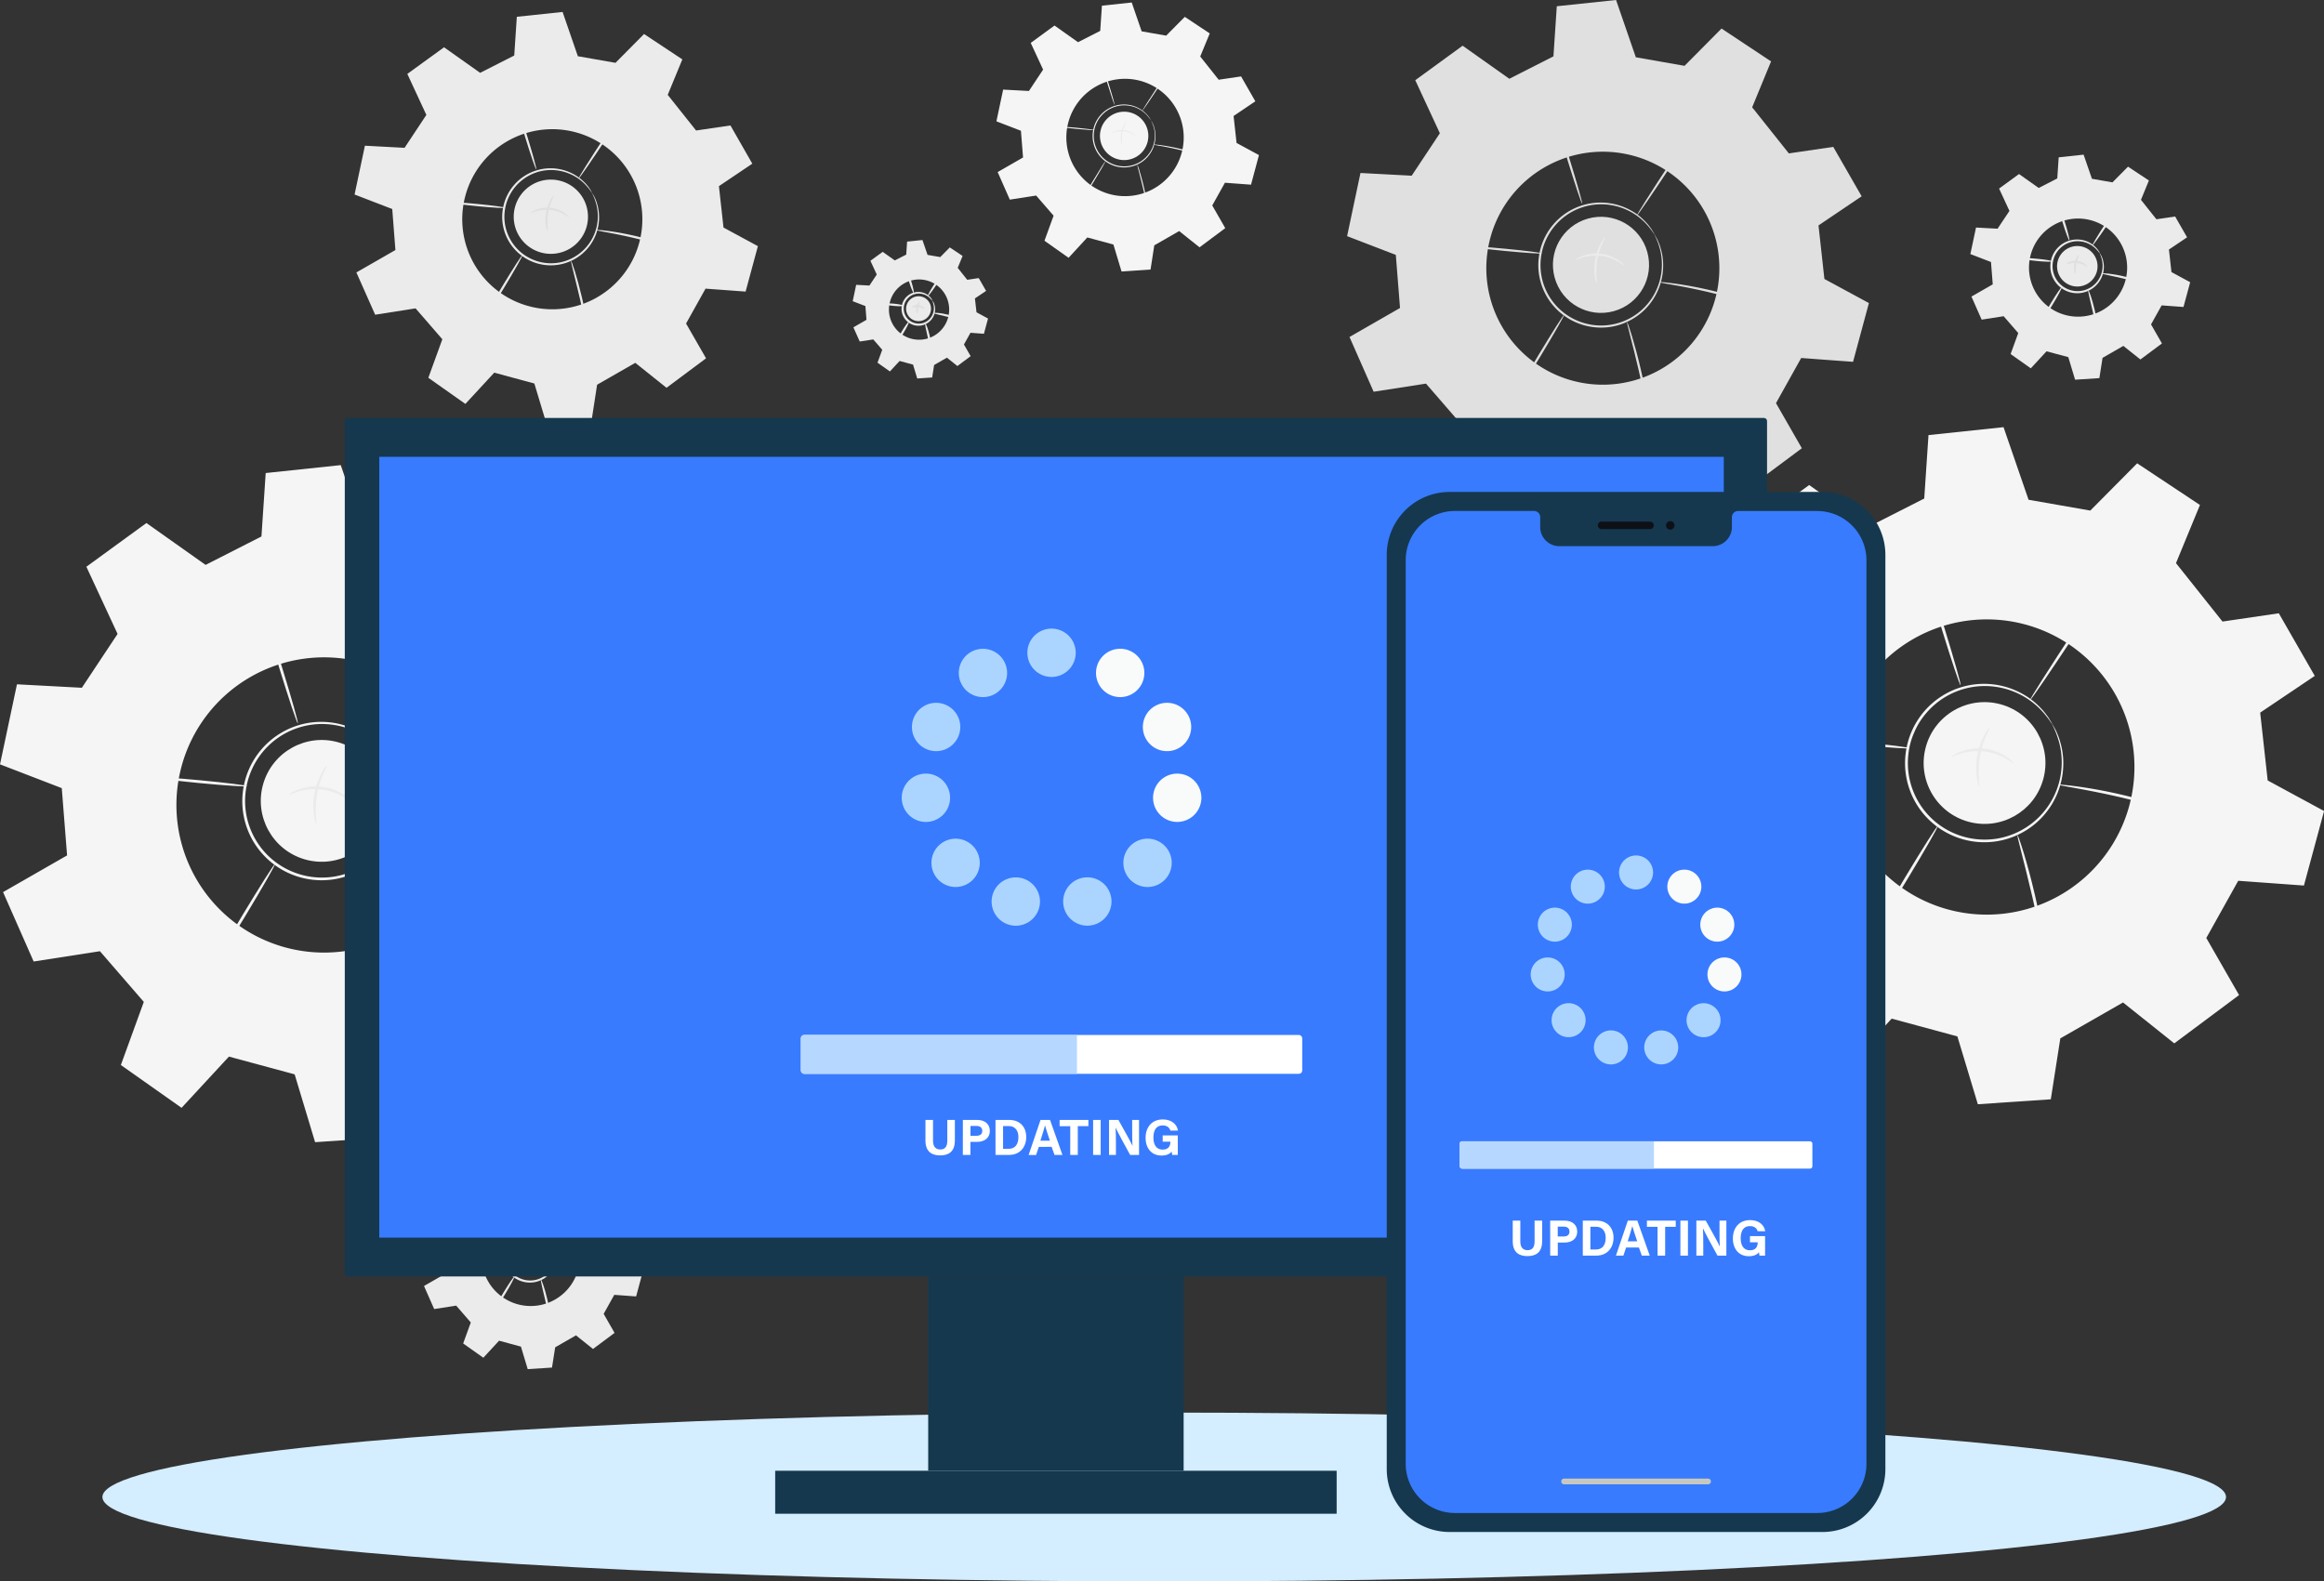 <svg id="Isolation_Mode" data-name="Isolation Mode" xmlns="http://www.w3.org/2000/svg" viewBox="0 0 1465.24 997.23"><rect x="0" y="0" width="1465.24" height="997.23" fill="#333333" stroke="none"/><defs><style>.cls-1{fill:#ebebeb;}.cls-2{fill:#e0e0e0;}.cls-3{fill:#f5f5f5;}.cls-4{fill:#d4edff;}.cls-5{fill:#f7565a;}.cls-6{fill:#15384e;}.cls-7{fill:#387bff;}.cls-8{fill:#abd5ff;}.cls-9{fill:#f9fbfa;}.cls-10{fill:#fff;}.cls-11{fill:#b6d7ff;}.cls-12{fill:#0e1018;}.cls-13{fill:#c7c8c0;}.cls-14{fill:none;}</style></defs><title>updating</title><path class="cls-1" d="M1036.79,290,1023,265.9l-21.66,3.18-17.88-22.47,9.22-22.37-24.15-16-18,18.17-23.73-4.16-9.63-27.92-28.85,3.05-1.63,24.42-21.5,10.92-22.76-16.11L819.28,233.4l12,25.85L817.54,280l-25-1.33-6.52,30.78,23.75,9.14,2,25.87-24.61,14.13L799,385.24l25.48-4,16.88,19.48-8.83,24.29,23.35,16.48,18.21-19.71,25.28,6.84,7.86,26.08,28.09-1.89,3.62-23.43L963,415.59l19.7,15.73,24.92-18.58-12.6-21.94,12.28-22,25.26,1.86,7.75-28.65-21.69-11.74-2.88-26.1Zm-97.85,84.29a56.78,56.78,0,1,1,21-77.51A56.77,56.77,0,0,1,938.94,374.27Z" transform="translate(-562.47 -186.79)"/><path class="cls-1" d="M935.82,308.53c-.16.11-1.35-2.31-4.66-5.7a29.9,29.9,0,0,0-17.57-8.59,29.23,29.23,0,0,0-13.49,1.46,29.62,29.62,0,0,0-12.73,8.84,29.35,29.35,0,0,0-6.7,15.67,29.23,29.23,0,0,0,17.26,30.06,29.38,29.38,0,0,0,16.91,2.11,29.7,29.7,0,0,0,23.55-36.95c-1.26-4.57-2.74-6.82-2.57-6.9a23.41,23.41,0,0,1,3.1,6.75,29.91,29.91,0,0,1-1,20,30.3,30.3,0,0,1-8.23,11.43,30.69,30.69,0,0,1-14.59,6.92,30.59,30.59,0,0,1-17.7-2.12,30.5,30.5,0,0,1-18.09-31.5,30.76,30.76,0,0,1,7.09-16.36,30.58,30.58,0,0,1,13.34-9.1,30.27,30.27,0,0,1,31.85,7.86A23.46,23.46,0,0,1,935.82,308.53Z" transform="translate(-562.47 -186.79)"/><path class="cls-1" d="M962.83,245.3c.33.22-7.37,12.5-17.2,27.43s-18.06,26.86-18.39,26.65,7.37-12.5,17.2-27.43S962.5,245.08,962.83,245.3Z" transform="translate(-562.47 -186.79)"/><path class="cls-1" d="M990.72,344.66c-.07.19-3-.71-7.65-2.13s-11.17-3.3-18.42-5.07-13.87-3.09-18.68-4-7.79-1.43-7.77-1.63,3.06,0,7.93.63a189.21,189.21,0,0,1,37.25,9.09C988,343.24,990.78,344.49,990.72,344.66Z" transform="translate(-562.47 -186.79)"/><path class="cls-1" d="M922.47,351.23c.18-.06,1.14,2.47,2.45,6.64s2.93,10,4.44,16.46,2.61,12.43,3.27,16.74.92,7,.73,7-.8-2.6-1.72-6.85-2.17-10.14-3.67-16.6-3-12.3-4-16.52S922.28,351.29,922.47,351.23Z" transform="translate(-562.47 -186.79)"/><path class="cls-1" d="M891.8,347.75c.34.21-4.7,9.19-11.26,20.06s-12.15,19.52-12.49,19.32,4.71-9.18,11.27-20.06S891.47,347.55,891.8,347.75Z" transform="translate(-562.47 -186.79)"/><path class="cls-1" d="M887.45,251c.38-.12,3.62,9.33,7.25,21.1s6.26,21.4,5.88,21.52-3.62-9.33-7.24-21.1S887.08,251.08,887.45,251Z" transform="translate(-562.47 -186.79)"/><path class="cls-1" d="M881,317.8c0,.39-8-.05-17.73-1s-17.64-2-17.61-2.4,8,.05,17.74,1S881.06,317.41,881,317.8Z" transform="translate(-562.47 -186.79)"/><path class="cls-1" d="M930.09,311.82a23.41,23.41,0,1,1-32-8.65A23.42,23.42,0,0,1,930.09,311.82Z" transform="translate(-562.47 -186.79)"/><path class="cls-2" d="M921.1,323.66c-.23.37-4.67-3.72-11.62-4.45s-12.15,2.27-12.29,1.86c-.1-.15,1-1.11,3.26-2A19.16,19.16,0,0,1,918.34,321C920.31,322.35,921.22,323.53,921.1,323.66Z" transform="translate(-562.47 -186.79)"/><path class="cls-2" d="M911.71,309.94c.38.22-2.45,4.66-3.53,10.89s0,11.36-.48,11.44-2.14-5.12-.92-11.69S911.47,309.68,911.71,309.94Z" transform="translate(-562.47 -186.79)"/><path class="cls-2" d="M1343.47,777.62l-17.89-31.16-28,4.12-23.14-29.07,11.93-29-31.24-20.73-23.33,23.52L1201.07,690l-12.45-36.12-37.33,3.94-2.12,31.6-27.81,14.13-29.44-20.85-29.87,21.76,15.52,33.44-17.77,26.77-32.29-1.71-8.44,39.83,30.73,11.82,2.64,33.47-31.85,18.29,15.23,34.53,33-5.12L1090.63,921l-11.43,31.42,30.2,21.33L1133,948.2l32.7,8.85,10.17,33.75,36.35-2.46,4.69-30.31L1248,940.14l25.49,20.35,32.24-24-16.3-28.39,15.88-28.45L1338,882l10-37.06L1320,829.76,1316.27,796Zm-126.59,109A73.46,73.46,0,1,1,1244,786.39,73.45,73.45,0,0,1,1216.88,886.67Z" transform="translate(-562.47 -186.79)"/><path class="cls-2" d="M1212.84,801.62c-.18.12-1.7-3-6-7.43A38.65,38.65,0,0,0,1184.09,783,38.16,38.16,0,0,0,1150,796.33a38.3,38.3,0,0,0-8.73,20.37,38,38,0,0,0,22.45,39.11,38.29,38.29,0,0,0,22,2.73,38.52,38.52,0,0,0,30.51-48c-1.65-5.91-3.6-8.81-3.4-8.9,0,0,.14.16.35.52l.9,1.62a17.24,17.24,0,0,1,1.29,2.73,26.44,26.44,0,0,1,1.39,3.88,36.5,36.5,0,0,1,1.58,11.19,39.23,39.23,0,0,1-13.6,29.37,39.52,39.52,0,0,1-18.8,8.91,39.59,39.59,0,0,1-22.78-2.75,39.29,39.29,0,0,1-23.28-40.54,39.49,39.49,0,0,1,9.11-21.07,39.56,39.56,0,0,1,17.17-11.74,39.24,39.24,0,0,1,32.22,3.06,36.79,36.79,0,0,1,8.87,7,27.07,27.07,0,0,1,2.65,3.16,18.41,18.41,0,0,1,1.71,2.49c.37.64.68,1.17.94,1.6A2.2,2.2,0,0,1,1212.84,801.62Z" transform="translate(-562.47 -186.79)"/><path class="cls-2" d="M1247.79,719.81c.32.22-9.72,16.06-22.43,35.37s-23.3,34.81-23.63,34.6,9.72-16.06,22.44-35.38S1247.46,719.59,1247.79,719.81Z" transform="translate(-562.47 -186.79)"/><path class="cls-2" d="M1283.87,848.36c-.08.2-3.81-1-9.86-2.89s-14.44-4.33-23.82-6.62-18-4-24.19-5.1-10.11-1.75-10.08-2a10.29,10.29,0,0,1,2.77.09c1.77.14,4.32.44,7.47.88,6.29.87,14.94,2.41,24.37,4.7s17.81,4.93,23.8,7c3,1.06,5.4,2,7,2.66A10.72,10.72,0,0,1,1283.87,848.36Z" transform="translate(-562.47 -186.79)"/><path class="cls-2" d="M1195.56,856.86c.18-.05,1.38,3.23,3,8.63s3.73,12.92,5.68,21.31,3.4,16.07,4.3,21.64,1.27,9,1.08,9.08-.93-3.38-2.07-8.89-2.76-13.13-4.7-21.5-3.86-15.91-5.26-21.37S1195.37,856.92,1195.56,856.86Z" transform="translate(-562.47 -186.79)"/><path class="cls-2" d="M1155.89,852.37c.33.2-6.27,11.77-14.76,25.84s-15.63,25.31-16,25.11,6.27-11.78,14.75-25.85S1155.55,852.16,1155.89,852.37Z" transform="translate(-562.47 -186.79)"/><path class="cls-2" d="M1150.26,727.14c.37-.11,4.48,12.14,9.17,27.36s8.19,27.67,7.82,27.79-4.49-12.14-9.18-27.37S1149.88,727.26,1150.26,727.14Z" transform="translate(-562.47 -186.79)"/><path class="cls-2" d="M1141.94,813.61c0,.39-10.3-.27-22.93-1.48s-22.83-2.5-22.8-2.89,10.31.27,22.94,1.48S1142,813.22,1141.94,813.61Z" transform="translate(-562.47 -186.79)"/><circle class="cls-2" cx="1179.15" cy="820.96" r="30.3" transform="translate(-386.92 1662.36) rotate(-80.54)"/><path class="cls-1" d="M1193.79,821.19c-.15.17-1.58-1-4.17-2.47a28.14,28.14,0,0,0-22.17-2.4c-2.84.85-4.49,1.72-4.6,1.52s1.41-1.34,4.27-2.47a25.18,25.18,0,0,1,23,2.49C1192.7,819.58,1193.9,821.07,1193.79,821.19Z" transform="translate(-562.47 -186.79)"/><path class="cls-1" d="M1181.65,803.44c.39.22-3.38,5.94-4.78,14s0,14.78-.42,14.85c-.3.16-2.55-6.64-1-15.1S1181.42,803.18,1181.65,803.44Z" transform="translate(-562.47 -186.79)"/><path class="cls-3" d="M1353.94,250.67l-9-15.69-14.11,2.08-11.64-14.64,6-14.56-15.73-10.44-11.74,11.84-15.46-2.71L1276,188.37l-18.79,2-1.07,15.9-14,7.12-14.82-10.5-15,10.95,7.81,16.84-8.94,13.47-16.26-.86-4.24,20,15.46,5.95,1.33,16.85-16,9.2,7.66,17.38,16.6-2.57,11,12.69-5.75,15.81,15.2,10.74L1248,336.53l16.46,4.45,5.12,17,18.29-1.23,2.36-15.26,15.68-9,12.84,10.25,16.22-12.1-8.2-14.29,8-14.33,16.45,1.22,5-18.66-14.12-7.65-1.88-17Zm-63.72,54.89a37,37,0,1,1,13.66-50.48A37,37,0,0,1,1290.22,305.56Z" transform="translate(-562.47 -186.79)"/><path class="cls-3" d="M1288.19,262.75a33.81,33.81,0,0,0-3-3.74,19.49,19.49,0,0,0-11.46-5.64,19.2,19.2,0,0,0-17.16,6.72,18.22,18.22,0,0,0-2.91,4.69,17.92,17.92,0,0,0-1.48,5.56,19.12,19.12,0,0,0,11.3,19.69,18.07,18.07,0,0,0,5.55,1.52,17.86,17.86,0,0,0,5.52-.15,19.38,19.38,0,0,0,15.36-24.17,32.85,32.85,0,0,0-1.71-4.48s.07.08.17.26.28.49.46.82a9.39,9.39,0,0,1,.65,1.37,13.56,13.56,0,0,1,.7,1.95,18.67,18.67,0,0,1,.79,5.64,19.77,19.77,0,0,1-6.84,14.78,19.81,19.81,0,0,1-9.47,4.48,19.76,19.76,0,0,1-11.46-1.38,19.76,19.76,0,0,1-11.72-20.41,20,20,0,0,1,4.59-10.6,19.89,19.89,0,0,1,8.64-5.91,19.73,19.73,0,0,1,16.22,1.54,18.4,18.4,0,0,1,4.46,3.53,14.32,14.32,0,0,1,1.34,1.58,8.72,8.72,0,0,1,.85,1.26l.48.8A1.27,1.27,0,0,1,1288.19,262.75Z" transform="translate(-562.47 -186.79)"/><path class="cls-3" d="M1305.78,221.57c.16.11-4.89,8.08-11.29,17.81s-11.73,17.52-11.89,17.41,4.89-8.08,11.29-17.81S1305.61,221.46,1305.78,221.57Z" transform="translate(-562.47 -186.79)"/><path class="cls-3" d="M1323.94,286.28a47.52,47.52,0,0,1-5-1.46c-3-.94-7.27-2.18-12-3.33s-9-2-12.18-2.57a42.68,42.68,0,0,1-5.07-1,5.08,5.08,0,0,1,1.39.05c.89.07,2.18.22,3.76.44,3.17.44,7.52,1.22,12.27,2.37s9,2.48,12,3.55c1.51.53,2.72,1,3.54,1.34A4.86,4.86,0,0,1,1323.94,286.28Z" transform="translate(-562.47 -186.79)"/><path class="cls-3" d="M1279.49,290.56a26.84,26.84,0,0,1,1.53,4.34c.83,2.72,1.87,6.5,2.85,10.73s1.72,8.08,2.17,10.89a25.35,25.35,0,0,1,.54,4.57,33.52,33.52,0,0,1-1-4.48c-.58-2.78-1.39-6.61-2.36-10.82s-2-8-2.65-10.75A31.93,31.93,0,0,1,1279.49,290.56Z" transform="translate(-562.47 -186.79)"/><path class="cls-3" d="M1259.52,288.29c.17.1-3.16,5.93-7.43,13s-7.87,12.74-8,12.64,3.16-5.93,7.43-13S1259.35,288.19,1259.52,288.29Z" transform="translate(-562.47 -186.79)"/><path class="cls-3" d="M1256.69,225.26c.19-.06,2.25,6.11,4.62,13.77s4.12,13.93,3.93,14-2.26-6.11-4.62-13.78S1256.5,225.32,1256.69,225.26Z" transform="translate(-562.47 -186.79)"/><path class="cls-3" d="M1252.5,268.78c0,.2-5.19-.13-11.54-.74s-11.49-1.26-11.48-1.45,5.19.13,11.55.74S1252.52,268.59,1252.5,268.78Z" transform="translate(-562.47 -186.79)"/><path class="cls-3" d="M1284.45,264.89a15.25,15.25,0,1,1-20.81-5.63A15.24,15.24,0,0,1,1284.45,264.89Z" transform="translate(-562.47 -186.79)"/><path class="cls-1" d="M1278.6,272.6a20.52,20.52,0,0,1-2.1-1.24,14.42,14.42,0,0,0-5.45-1.76,14.69,14.69,0,0,0-5.71.55,21.67,21.67,0,0,1-2.31.76,5.26,5.26,0,0,1,2.14-1.24,12.71,12.71,0,0,1,11.6,1.26C1278.05,271.79,1278.66,272.54,1278.6,272.6Z" transform="translate(-562.47 -186.79)"/><path class="cls-1" d="M1272.49,263.66c.2.12-1.7,3-2.41,7.08s0,7.44-.21,7.47-1.28-3.34-.49-7.6S1272.37,263.53,1272.49,263.66Z" transform="translate(-562.47 -186.79)"/><path class="cls-3" d="M973.54,636.93l-22.67-39.49-35.5,5.22-29.32-36.84,15.11-36.67-39.59-26.28L832,532.68l-38.92-6.82-15.78-45.78-47.31,5-2.68,40L692.09,543,654.78,516.6l-37.85,27.57,19.67,42.37-22.52,33.94-40.92-2.18-10.69,50.47,38.94,15,3.35,42.42L564.4,749.34l19.29,43.76,41.78-6.49,27.67,31.95-14.47,39.81,38.27,27,29.86-32.31,41.44,11.2,12.89,42.77,46-3.1,6-38.42,39.48-22.67,32.31,25.79,40.85-30.46-20.66-36,20.13-36.07,41.42,3.06,12.71-47L943.81,703l-4.73-42.79ZM813.13,775.12A93.09,93.09,0,1,1,847.5,648,93.08,93.08,0,0,1,813.13,775.12Z" transform="translate(-562.47 -186.79)"/><path class="cls-3" d="M808,667.34c-.23.16-2.16-3.83-7.58-9.41a49,49,0,0,0-28.85-14.21,48.44,48.44,0,0,0-43.19,16.92,48.57,48.57,0,0,0-11.06,25.81A48.15,48.15,0,0,0,745.78,736a48.57,48.57,0,0,0,27.87,3.47,48.83,48.83,0,0,0,38.67-60.86c-2.1-7.49-4.57-11.16-4.31-11.28,0,0,.17.21.44.66l1.15,2.06a23.12,23.12,0,0,1,1.63,3.45,35.32,35.32,0,0,1,1.77,4.92,46.8,46.8,0,0,1,2,14.18,49.73,49.73,0,0,1-17.24,37.22,50,50,0,0,1-23.82,11.28,50.09,50.09,0,0,1-28.88-3.48,49.77,49.77,0,0,1-29.49-51.37,50.07,50.07,0,0,1,11.55-26.69,49.89,49.89,0,0,1,21.75-14.88,49.66,49.66,0,0,1,40.83,3.87,46.44,46.44,0,0,1,11.24,8.88,35,35,0,0,1,3.36,4,22.13,22.13,0,0,1,2.16,3.16l1.2,2C807.92,667.08,808,667.32,808,667.34Z" transform="translate(-562.47 -186.79)"/><path class="cls-3" d="M852.29,563.67c.42.28-12.31,20.35-28.42,44.83s-29.52,44.11-29.93,43.83,12.3-20.34,28.42-44.82S851.88,563.4,852.29,563.67Z" transform="translate(-562.47 -186.79)"/><path class="cls-3" d="M898,726.57c-.09.26-4.81-1.3-12.48-3.67s-18.3-5.48-30.19-8.38-22.76-5-30.66-6.46-12.8-2.22-12.77-2.49,1.26-.08,3.51.11,5.48.56,9.46,1.12c8,1.1,19,3.05,30.89,6s22.57,6.24,30.16,8.93c3.8,1.35,6.84,2.5,8.92,3.37A13.57,13.57,0,0,1,898,726.57Z" transform="translate(-562.47 -186.79)"/><path class="cls-3" d="M786.12,737.34c.23-.07,1.74,4.1,3.83,10.94s4.73,16.37,7.2,27,4.31,20.35,5.44,27.42,1.62,11.46,1.38,11.5-1.17-4.28-2.63-11.27-3.49-16.64-6-27.25-4.89-20.15-6.66-27.07S785.87,737.42,786.12,737.34Z" transform="translate(-562.47 -186.79)"/><path class="cls-3" d="M735.84,731.65c.43.25-7.94,14.92-18.7,32.74s-19.81,32.08-20.24,31.82,7.94-14.92,18.7-32.75S735.41,731.39,735.84,731.65Z" transform="translate(-562.47 -186.79)"/><path class="cls-3" d="M728.7,573c.48-.15,5.69,15.37,11.63,34.67s10.38,35.06,9.9,35.2-5.68-15.37-11.62-34.67S728.23,573.11,728.7,573Z" transform="translate(-562.47 -186.79)"/><path class="cls-3" d="M718.17,682.53c0,.5-13.06-.34-29.06-1.86s-28.93-3.17-28.89-3.67,13.06.34,29.06,1.87S718.21,682,718.17,682.53Z" transform="translate(-562.47 -186.79)"/><circle class="cls-3" cx="765.32" cy="691.85" r="38.39" transform="translate(-674.23 1048.31) rotate(-73.89)"/><path class="cls-1" d="M783.87,692.14c-.19.22-2-1.3-5.28-3.12a35.63,35.63,0,0,0-28.1-3c-3.59,1.08-5.69,2.18-5.83,1.93s1.79-1.7,5.41-3.13a31.88,31.88,0,0,1,29.19,3.16C782.49,690.11,784,692,783.87,692.14Z" transform="translate(-562.47 -186.79)"/><path class="cls-1" d="M768.48,669.65c.5.27-4.27,7.53-6.05,17.81s0,18.72-.53,18.8c-.38.21-3.23-8.41-1.25-19.12S768.19,669.32,768.48,669.65Z" transform="translate(-562.47 -186.79)"/><path class="cls-3" d="M2021.89,613l-22.68-39.49-35.5,5.22-29.32-36.83,15.11-36.68-39.59-26.27-29.55,29.8-38.92-6.82-15.78-45.78-47.31,5-2.68,40-35.24,17.9-37.31-26.41-37.85,27.56,19.67,42.38-22.52,33.93-40.92-2.18-10.69,50.48,38.94,15,3.35,42.41-40.36,23.17L1632,769.16l41.78-6.48,27.67,31.94L1687,834.43l38.27,27,29.86-32.31,41.44,11.21,12.89,42.77,46-3.11,6-38.42L1901,818.93l32.31,25.79,40.85-30.46-20.66-36,20.13-36.06,41.42,3,12.71-47-35.56-19.26-4.73-42.78ZM1861.47,751.18a93.09,93.09,0,1,1,34.37-127.08A93.09,93.09,0,0,1,1861.47,751.18Z" transform="translate(-562.47 -186.79)"/><path class="cls-3" d="M1856.35,643.4c-.23.16-2.16-3.82-7.57-9.41a49.1,49.1,0,0,0-28.86-14.21,48.44,48.44,0,0,0-43.19,16.92,45.65,45.65,0,0,0-7.32,11.82,45.15,45.15,0,0,0-3.74,14,48.17,48.17,0,0,0,28.45,49.56,48.67,48.67,0,0,0,27.87,3.46,48.83,48.83,0,0,0,38.67-60.86c-2.1-7.49-4.57-11.16-4.31-11.28,0,0,.18.21.44.67l1.15,2a21.7,21.7,0,0,1,1.63,3.45,34.08,34.08,0,0,1,1.77,4.92,46.85,46.85,0,0,1,2,14.18,49.73,49.73,0,0,1-17.24,37.22,50.06,50.06,0,0,1-23.82,11.29,49.94,49.94,0,0,1-28.87-3.49,49.76,49.76,0,0,1-29.5-51.37,50.07,50.07,0,0,1,11.55-26.69,50,50,0,0,1,21.75-14.88,49.76,49.76,0,0,1,40.83,3.87,46.69,46.69,0,0,1,11.24,8.88,35,35,0,0,1,3.36,4,22.13,22.13,0,0,1,2.16,3.16l1.2,2C1856.26,643.14,1856.38,643.38,1856.35,643.4Z" transform="translate(-562.47 -186.79)"/><path class="cls-3" d="M1900.63,539.74c.42.27-12.31,20.34-28.42,44.82s-29.52,44.11-29.93,43.84,12.31-20.34,28.42-44.83S1900.22,539.46,1900.63,539.74Z" transform="translate(-562.47 -186.79)"/><path class="cls-3" d="M1946.35,702.64c-.09.25-4.81-1.3-12.48-3.67s-18.3-5.49-30.18-8.39-22.77-5-30.67-6.46-12.8-2.22-12.77-2.49a13.09,13.09,0,0,1,3.51.12c2.24.18,5.48.56,9.47,1.11,8,1.11,18.94,3.06,30.88,6s22.58,6.24,30.16,8.93c3.8,1.35,6.84,2.5,8.92,3.37S1946.4,702.52,1946.35,702.64Z" transform="translate(-562.47 -186.79)"/><path class="cls-3" d="M1834.46,713.41c.23-.07,1.74,4.09,3.84,10.93s4.72,16.37,7.19,27,4.31,20.36,5.45,27.42,1.61,11.46,1.37,11.5-1.17-4.28-2.63-11.27-3.49-16.64-6-27.24-4.89-20.16-6.66-27.08S1834.21,713.48,1834.46,713.41Z" transform="translate(-562.47 -186.79)"/><path class="cls-3" d="M1784.18,707.71c.43.26-7.94,14.92-18.69,32.74s-19.82,32.08-20.25,31.82,8-14.92,18.7-32.75S1783.75,707.45,1784.18,707.71Z" transform="translate(-562.47 -186.79)"/><path class="cls-3" d="M1777.05,549c.47-.15,5.68,15.38,11.62,34.67s10.38,35.06,9.91,35.21-5.69-15.38-11.63-34.68S1776.57,549.17,1777.05,549Z" transform="translate(-562.47 -186.79)"/><path class="cls-3" d="M1766.51,658.6c0,.49-13.06-.34-29.06-1.87s-28.93-3.17-28.88-3.67,13,.34,29,1.87S1766.56,658.1,1766.51,658.6Z" transform="translate(-562.47 -186.79)"/><circle class="cls-3" cx="1813.66" cy="667.91" r="38.39" transform="translate(127.31 2053.5) rotate(-74.66)"/><path class="cls-1" d="M1832.21,668.21c-.19.21-2-1.31-5.28-3.13a35.63,35.63,0,0,0-28.1-3.05c-3.59,1.08-5.69,2.18-5.82,1.93s1.78-1.69,5.4-3.13A32,32,0,0,1,1827.6,664C1830.83,666.17,1832.36,668.06,1832.21,668.21Z" transform="translate(-562.47 -186.79)"/><path class="cls-1" d="M1816.82,645.71c.5.28-4.27,7.53-6,17.81s0,18.72-.53,18.81c-.38.2-3.23-8.42-1.25-19.13S1816.53,645.38,1816.82,645.71Z" transform="translate(-562.47 -186.79)"/><path class="cls-3" d="M1603.29,857.11l-11.15-19.42-17.46,2.57-14.41-18.11,7.43-18-19.47-12.92-14.53,14.66-19.14-3.36L1506.8,780l-23.26,2.46-1.32,19.69-17.33,8.8-18.35-13-18.61,13.56,9.67,20.84L1426.53,849,1406.41,848l-5.26,24.82,19.15,7.37L1422,901l-19.85,11.4,9.48,21.52,20.55-3.19,13.61,15.71L1438.62,966l18.82,13.3,14.68-15.89,20.38,5.51,6.34,21,22.64-1.53,2.93-18.89,19.41-11.15,15.89,12.68,20.09-15-10.16-17.7,9.9-17.73,20.37,1.5,6.24-23.09-17.48-9.47-2.33-21Zm-78.88,68a45.78,45.78,0,1,1,16.9-62.49A45.78,45.78,0,0,1,1524.41,925.07Z" transform="translate(-562.47 -186.79)"/><path class="cls-3" d="M1521.89,872.07a42.08,42.08,0,0,0-3.72-4.63,24.18,24.18,0,0,0-14.19-7,23.8,23.8,0,0,0-21.24,8.32,23.86,23.86,0,0,0-5.44,12.7,23.69,23.69,0,0,0,14,24.37,22.33,22.33,0,0,0,6.87,1.88,22.65,22.65,0,0,0,6.84-.18,23.86,23.86,0,0,0,17.89-14.15,24.18,24.18,0,0,0,1.12-15.78,42.19,42.19,0,0,0-2.12-5.54,1.21,1.21,0,0,1,.22.32l.56,1a10.5,10.5,0,0,1,.81,1.7,16.76,16.76,0,0,1,.86,2.42,23.16,23.16,0,0,1,1,7,24.49,24.49,0,0,1-8.48,18.31,24.62,24.62,0,0,1-11.71,5.54,24.53,24.53,0,0,1-14.2-1.71,24.47,24.47,0,0,1-14.5-25.26,22.8,22.8,0,0,1,1.92-7.13,23.22,23.22,0,0,1,3.75-6,24.64,24.64,0,0,1,10.7-7.32,24.11,24.11,0,0,1,11.25-1.1,24.44,24.44,0,0,1,8.83,3,22.6,22.6,0,0,1,5.52,4.37,15.8,15.8,0,0,1,1.66,2,10.26,10.26,0,0,1,1.06,1.55c.23.4.43.72.59,1A1.73,1.73,0,0,1,1521.89,872.07Z" transform="translate(-562.47 -186.79)"/><path class="cls-3" d="M1543.67,821.09c.2.14-6.06,10-14,22s-14.52,21.69-14.72,21.56,6-10,14-22.05S1543.46,821,1543.67,821.09Z" transform="translate(-562.47 -186.79)"/><path class="cls-3" d="M1566.15,901.19a53.51,53.51,0,0,1-6.14-1.8c-3.77-1.17-9-2.7-14.84-4.13s-11.2-2.47-15.08-3.17a58.34,58.34,0,0,1-6.28-1.22,6,6,0,0,1,1.72,0c1.11.09,2.7.28,4.66.55,3.92.54,9.31,1.5,15.19,2.93s11.1,3.07,14.83,4.39c1.86.66,3.36,1.23,4.38,1.66A7.18,7.18,0,0,1,1566.15,901.19Z" transform="translate(-562.47 -186.79)"/><path class="cls-3" d="M1511.13,906.49a33.7,33.7,0,0,1,1.88,5.38c1,3.36,2.32,8,3.54,13.28s2.12,10,2.68,13.48a31.77,31.77,0,0,1,.67,5.66,42.94,42.94,0,0,1-1.29-5.54c-.71-3.44-1.71-8.18-2.92-13.4s-2.41-9.91-3.28-13.31A38.9,38.9,0,0,1,1511.13,906.49Z" transform="translate(-562.47 -186.79)"/><path class="cls-3" d="M1486.4,903.69c.21.13-3.9,7.34-9.19,16.1s-9.75,15.77-10,15.65,3.91-7.34,9.2-16.11S1486.19,903.56,1486.4,903.69Z" transform="translate(-562.47 -186.79)"/><path class="cls-3" d="M1482.89,825.66c.24-.07,2.8,7.56,5.72,17.05s5.1,17.24,4.87,17.31-2.79-7.56-5.72-17S1482.66,825.73,1482.89,825.66Z" transform="translate(-562.47 -186.79)"/><path class="cls-3" d="M1477.71,879.54c0,.24-6.42-.17-14.29-.92s-14.22-1.56-14.2-1.8,6.42.17,14.29.92S1477.74,879.29,1477.71,879.54Z" transform="translate(-562.47 -186.79)"/><circle class="cls-3" cx="1500.9" cy="884.12" r="18.88" transform="translate(-362.56 1855.69) rotate(-72.18)"/><path class="cls-1" d="M1510,884.26a26.57,26.57,0,0,1-2.6-1.53,17.51,17.51,0,0,0-13.82-1.5,24.25,24.25,0,0,1-2.86.94,6.68,6.68,0,0,1,2.66-1.53,15.71,15.71,0,0,1,14.35,1.55C1509.34,883.26,1510.09,884.19,1510,884.26Z" transform="translate(-562.47 -186.79)"/><path class="cls-1" d="M1502.45,873.2c.25.14-2.1,3.7-3,8.76s0,9.2-.26,9.25-1.59-4.14-.62-9.41S1502.31,873,1502.45,873.2Z" transform="translate(-562.47 -186.79)"/><path class="cls-2" d="M1736.21,310.57l-17.9-31.16-28,4.11-23.13-29.07,11.92-28.94-31.24-20.73-23.32,23.52-30.71-5.39-12.46-36.12L1544,190.73l-2.11,31.6-27.82,14.13-29.44-20.85-29.86,21.75,15.51,33.45-17.77,26.77-32.29-1.71-8.43,39.83,30.72,11.82,2.65,33.47-31.85,18.29,15.22,34.53,33-5.12,21.84,25.21-11.42,31.42,30.2,21.33,23.57-25.5,32.7,8.84,10.17,33.75,36.34-2.45,4.69-30.31,31.16-17.89,25.5,20.35,32.23-24L1682.2,441l15.89-28.46,32.69,2.41,10-37.06-28.06-15.19L1709,328.94Zm-126.6,109.05a73.46,73.46,0,1,1,27.13-100.28A73.45,73.45,0,0,1,1609.61,419.62Z" transform="translate(-562.47 -186.79)"/><path class="cls-2" d="M1605.57,334.56c-.18.13-1.7-3-6-7.42a38.77,38.77,0,0,0-22.78-11.22,38.2,38.2,0,0,0-34.08,13.36,38.21,38.21,0,0,0-8.73,20.37,38,38,0,0,0,22.45,39.11,38.29,38.29,0,0,0,22,2.73,38.22,38.22,0,0,0,28.72-22.7,38.76,38.76,0,0,0,1.79-25.32c-1.65-5.91-3.6-8.81-3.4-8.91a2.27,2.27,0,0,1,.35.53l.91,1.62a18.69,18.69,0,0,1,1.29,2.73,27.65,27.65,0,0,1,1.39,3.88,37,37,0,0,1,1.58,11.19,39.23,39.23,0,0,1-13.6,29.37,39.61,39.61,0,0,1-18.8,8.91A39.64,39.64,0,0,1,1555.9,390a39.3,39.3,0,0,1-23.28-40.55,39.62,39.62,0,0,1,9.12-21.06,39.39,39.39,0,0,1,17.16-11.74,39.26,39.26,0,0,1,32.23,3.06,36.52,36.52,0,0,1,8.86,7,27.24,27.24,0,0,1,2.66,3.16,17.36,17.36,0,0,1,1.7,2.49c.38.64.69,1.16.94,1.6A2,2,0,0,1,1605.57,334.56Z" transform="translate(-562.47 -186.79)"/><path class="cls-2" d="M1640.52,252.76c.33.21-9.71,16.05-22.43,35.37s-23.29,34.81-23.62,34.59,9.71-16.05,22.43-35.37S1640.19,252.54,1640.52,252.76Z" transform="translate(-562.47 -186.79)"/><path class="cls-2" d="M1676.6,381.31c-.07.2-3.8-1-9.85-2.9s-14.44-4.32-23.82-6.62-18-4-24.2-5.09-10.1-1.76-10.08-2a10.67,10.67,0,0,1,2.77.1c1.77.14,4.32.44,7.47.87,6.29.88,14.95,2.42,24.38,4.71s17.81,4.92,23.8,7c3,1.06,5.39,2,7,2.66A10.72,10.72,0,0,1,1676.6,381.31Z" transform="translate(-562.47 -186.79)"/><path class="cls-2" d="M1588.3,389.81c.18-.05,1.37,3.23,3,8.63s3.72,12.92,5.67,21.31,3.4,16.07,4.3,21.64,1.27,9.05,1.09,9.08-.93-3.38-2.08-8.9-2.75-13.12-4.69-21.5-3.86-15.9-5.26-21.36S1588.1,389.87,1588.3,389.81Z" transform="translate(-562.47 -186.79)"/><path class="cls-2" d="M1548.62,385.31c.34.21-6.27,11.78-14.75,25.85s-15.64,25.31-16,25.1,6.27-11.77,14.76-25.84S1548.28,385.11,1548.62,385.31Z" transform="translate(-562.47 -186.79)"/><path class="cls-2" d="M1543,260.09c.38-.12,4.48,12.14,9.18,27.36s8.19,27.67,7.81,27.78-4.48-12.13-9.18-27.36S1542.61,260.21,1543,260.09Z" transform="translate(-562.47 -186.79)"/><path class="cls-2" d="M1534.67,346.56c0,.39-10.3-.27-22.93-1.48s-22.83-2.5-22.79-2.89,10.3.27,22.93,1.48S1534.71,346.17,1534.67,346.56Z" transform="translate(-562.47 -186.79)"/><circle class="cls-2" cx="1571.88" cy="353.91" r="30.3" transform="translate(-599.68 250.25) rotate(-15.65)"/><path class="cls-1" d="M1586.52,354.14c-.15.17-1.58-1-4.16-2.47a28.16,28.16,0,0,0-22.18-2.4c-2.83.85-4.49,1.72-4.6,1.52s1.41-1.34,4.27-2.47a25.18,25.18,0,0,1,23,2.49C1585.43,352.53,1586.64,354,1586.52,354.14Z" transform="translate(-562.47 -186.79)"/><path class="cls-1" d="M1574.38,336.39c.4.22-3.37,5.94-4.78,14.05s0,14.77-.41,14.84-2.55-6.64-1-15.09S1574.15,336.13,1574.38,336.39Z" transform="translate(-562.47 -186.79)"/><path class="cls-1" d="M1184.19,370.23l-4.64-8.08-7.26,1.07-6-7.53,3.09-7.5-8.1-5.38-6,6.1-8-1.4-3.23-9.36-9.67,1-.55,8.19-7.21,3.66-7.63-5.4-7.74,5.64,4,8.66-4.61,6.95-8.37-.45-2.18,10.32,8,3.07.69,8.67-8.26,4.74,4,8.95,8.54-1.32,5.66,6.53-3,8.14,7.83,5.53,6.11-6.61,8.47,2.29,2.64,8.75,9.42-.63,1.22-7.86,8.07-4.64,6.61,5.28,8.36-6.23-4.23-7.36,4.12-7.38,8.47.63,2.6-9.61-7.27-3.94-1-8.75Zm-32.81,28.27a19,19,0,1,1,7-26A19.06,19.06,0,0,1,1151.38,398.5Z" transform="translate(-562.47 -186.79)"/><path class="cls-1" d="M1150.33,376.45c-.11.07-.57-.71-1.7-1.78a10,10,0,0,0-5.8-2.68,9.46,9.46,0,1,0,7.57,13.19,10.07,10.07,0,0,0,.61-6.37c-.35-1.51-.8-2.3-.68-2.36a5,5,0,0,1,1.22,2.21,10.07,10.07,0,0,1-.22,6.91,10.55,10.55,0,0,1-7.89,6.45,10.68,10.68,0,0,1-10-17.47A10.54,10.54,0,0,1,1143,371a10,10,0,0,1,6.07,3.29A4.94,4.94,0,0,1,1150.33,376.45Z" transform="translate(-562.47 -186.79)"/><path class="cls-1" d="M1159.39,355.25c.33.21-2.08,4.45-5.38,9.46s-6.23,8.89-6.56,8.67,2.08-4.45,5.37-9.46S1159.06,355,1159.39,355.25Z" transform="translate(-562.47 -186.79)"/><path class="cls-1" d="M1168.74,388.57c-.15.38-4-.79-8.85-2s-8.81-1.94-8.76-2.34,4.17-.25,9.09,1S1168.88,388.21,1168.74,388.57Z" transform="translate(-562.47 -186.79)"/><path class="cls-1" d="M1145.85,390.77c.37-.12,1.76,3.27,2.77,7.64s1.27,8,.88,8.08-1.26-3.44-2.27-7.76S1145.47,390.89,1145.85,390.77Z" transform="translate(-562.47 -186.79)"/><path class="cls-1" d="M1135.57,389.6c.33.21-1.18,3.33-3.37,7s-4.26,6.44-4.6,6.24,1.18-3.32,3.38-7S1135.23,389.4,1135.57,389.6Z" transform="translate(-562.47 -186.79)"/><path class="cls-1" d="M1134.11,357.15c.37-.12,1.67,3,2.88,6.93s1.9,7.24,1.52,7.36-1.66-3-2.88-6.94S1133.73,357.26,1134.11,357.15Z" transform="translate(-562.47 -186.79)"/><path class="cls-1" d="M1132,379.56c0,.39-2.72.45-6,.14s-5.9-.88-5.86-1.27,2.72-.46,6-.15S1132,379.17,1132,379.56Z" transform="translate(-562.47 -186.79)"/><path class="cls-1" d="M1148.41,377.55a7.85,7.85,0,1,1-10.72-2.9A7.85,7.85,0,0,1,1148.41,377.55Z" transform="translate(-562.47 -186.79)"/><path class="cls-2" d="M1145.39,381.52c-.27.3-1.81-.81-3.94-1s-3.87.5-4.08.15,1.51-1.84,4.23-1.56S1145.71,381.3,1145.39,381.52Z" transform="translate(-562.47 -186.79)"/><path class="cls-2" d="M1142.24,376.92c.34.24-.38,1.77-.71,3.74s-.24,3.65-.63,3.75-1.2-1.68-.78-4S1142,376.68,1142.24,376.92Z" transform="translate(-562.47 -186.79)"/><path class="cls-1" d="M1941.39,336.44l-7.54-13.13-11.8,1.74-9.74-12.24,5-12.2-13.16-8.73-9.82,9.91-12.94-2.27-5.25-15.21L1860.44,286l-.89,13.31-11.71,6-12.41-8.78-12.57,9.17,6.53,14.08L1821.91,331l-13.6-.72L1804.75,347l13,5,1.11,14.1-13.42,7.7,6.42,14.55,13.88-2.16,9.2,10.62-4.81,13.24,12.72,9,9.93-10.74L1866.5,412l4.28,14.22,15.31-1,2-12.77,13.12-7.54,10.74,8.57,13.58-10.12-6.87-12,6.69-12,13.77,1,4.22-15.61-11.81-6.4-1.58-14.22Zm-53.32,45.93a30.94,30.94,0,1,1,11.42-42.24A30.94,30.94,0,0,1,1888.07,382.37Z" transform="translate(-562.47 -186.79)"/><path class="cls-1" d="M1886.37,346.55c-.13.08-.82-1.22-2.64-3a16.24,16.24,0,0,0-9.51-4.54,15.74,15.74,0,1,0,12.55,21.86,16.35,16.35,0,0,0,.88-10.51c-.65-2.48-1.42-3.73-1.28-3.79s.24.27.6.86a13,13,0,0,1,1.21,2.78,16.28,16.28,0,0,1-.48,11.05,16.88,16.88,0,0,1-22.42,9,16.93,16.93,0,0,1-10-17.49,16.87,16.87,0,0,1,19.11-14.8,16.22,16.22,0,0,1,9.78,5.16,12.13,12.13,0,0,1,1.79,2.44Q1886.43,346.51,1886.37,346.55Z" transform="translate(-562.47 -186.79)"/><path class="cls-1" d="M1901.09,312.09c.33.22-3.75,7-9.11,15.13s-10,14.56-10.29,14.34,3.75-7,9.1-15.13S1900.76,311.87,1901.09,312.09Z" transform="translate(-562.47 -186.79)"/><path class="cls-1" d="M1916.28,366.24c-.14.38-6.4-1.7-14.28-3.61s-14.39-3-14.34-3.38,6.7,0,14.68,2S1916.42,365.89,1916.28,366.24Z" transform="translate(-562.47 -186.79)"/><path class="cls-1" d="M1879.09,369.82c.37-.12,2.43,5.42,4.07,12.52s2.24,13,1.86,13-1.61-5.68-3.25-12.71S1878.7,369.94,1879.09,369.82Z" transform="translate(-562.47 -186.79)"/><path class="cls-1" d="M1862.38,367.92c.34.21-2.29,5.18-5.86,11.1s-6.75,10.57-7.08,10.36,2.28-5.17,5.86-11.1S1862,367.72,1862.38,367.92Z" transform="translate(-562.47 -186.79)"/><path class="cls-1" d="M1860,315.18c.37-.12,2.28,5,4.26,11.4s3.27,11.71,2.89,11.83-2.28-5-4.26-11.41S1859.63,315.29,1860,315.18Z" transform="translate(-562.47 -186.79)"/><path class="cls-1" d="M1856.5,351.6c0,.39-4.38.3-9.69-.21s-9.6-1.24-9.57-1.63,4.38-.3,9.7.21S1856.54,351.21,1856.5,351.6Z" transform="translate(-562.47 -186.79)"/><path class="cls-1" d="M1883.24,348.34a12.76,12.76,0,1,1-17.42-4.71A12.76,12.76,0,0,1,1883.24,348.34Z" transform="translate(-562.47 -186.79)"/><path class="cls-2" d="M1878.34,354.79c-.26.32-2.71-1.72-6.36-2.1s-6.48,1.06-6.67.69,2.58-2.55,6.82-2.11S1878.67,354.6,1878.34,354.79Z" transform="translate(-562.47 -186.79)"/><path class="cls-2" d="M1873.23,347.31c.35.24-1,2.68-1.61,6s-.17,6.08-.58,6.18-1.49-2.77-.82-6.43S1873,347.07,1873.23,347.31Z" transform="translate(-562.47 -186.79)"/><path class="cls-1" d="M965.8,960.3l-7.54-13.12-11.8,1.73-9.74-12.24,5-12.19-13.16-8.74-9.82,9.91-12.94-2.27-5.25-15.21-15.72,1.66L884,923.14l-11.71,6-12.41-8.78-12.58,9.16,6.54,14.08-7.48,11.28-13.6-.72-3.56,16.78,12.94,5L843.22,990l-13.42,7.71,6.41,14.54,13.89-2.15,9.2,10.61-4.81,13.24,12.72,9,9.93-10.74,13.77,3.73,4.28,14.21,15.31-1,2-12.77,13.12-7.54,10.74,8.58,13.58-10.13-6.87-12,6.69-12,13.77,1,4.22-15.61-11.81-6.4L954.34,968Zm-53.32,45.93A30.94,30.94,0,1,1,923.9,964,30.94,30.94,0,0,1,912.48,1006.23Z" transform="translate(-562.47 -186.79)"/><path class="cls-1" d="M910.78,970.41c-.13.08-.82-1.21-2.64-3a16.27,16.27,0,0,0-9.51-4.54,15.74,15.74,0,1,0,12.55,21.86,16.27,16.27,0,0,0,.87-10.51c-.64-2.48-1.41-3.72-1.27-3.79s.24.27.6.87a12.65,12.65,0,0,1,1.21,2.77,16.28,16.28,0,0,1-.48,11.05,16.85,16.85,0,0,1-22.42,9,16.91,16.91,0,0,1-10-17.49,16.87,16.87,0,0,1,19.11-14.8,16.22,16.22,0,0,1,9.78,5.16,12.41,12.41,0,0,1,1.79,2.44Q910.84,970.36,910.78,970.41Z" transform="translate(-562.47 -186.79)"/><path class="cls-1" d="M925.5,936c.32.22-3.75,7-9.11,15.13s-10,14.56-10.29,14.34,3.75-7,9.1-15.12S925.17,935.74,925.5,936Z" transform="translate(-562.47 -186.79)"/><path class="cls-1" d="M940.69,990.1c-.14.39-6.4-1.7-14.28-3.61s-14.39-3-14.34-3.37,6.7,0,14.68,2S940.83,989.75,940.69,990.1Z" transform="translate(-562.47 -186.79)"/><path class="cls-1" d="M903.5,993.68c.36-.12,2.43,5.43,4.07,12.52s2.24,13,1.86,13-1.61-5.68-3.25-12.71S903.11,993.8,903.5,993.68Z" transform="translate(-562.47 -186.79)"/><path class="cls-1" d="M886.79,991.78c.33.21-2.29,5.18-5.86,11.1s-6.75,10.57-7.08,10.36,2.28-5.17,5.86-11.09S886.45,991.58,886.79,991.78Z" transform="translate(-562.47 -186.79)"/><path class="cls-1" d="M884.42,939c.37-.11,2.28,5,4.25,11.4s3.28,11.71,2.9,11.83-2.28-5-4.26-11.41S884,939.16,884.42,939Z" transform="translate(-562.47 -186.79)"/><path class="cls-1" d="M880.91,975.46c0,.39-4.38.3-9.69-.21s-9.6-1.24-9.57-1.63,4.38-.3,9.7.21S881,975.07,880.91,975.46Z" transform="translate(-562.47 -186.79)"/><path class="cls-1" d="M907.65,972.2a12.76,12.76,0,1,1-17.42-4.71A12.76,12.76,0,0,1,907.65,972.2Z" transform="translate(-562.47 -186.79)"/><path class="cls-2" d="M902.75,978.65c-.26.32-2.71-1.72-6.36-2.1s-6.48,1.06-6.67.69,2.58-2.55,6.82-2.1S903.08,978.46,902.75,978.65Z" transform="translate(-562.47 -186.79)"/><path class="cls-2" d="M897.64,971.18c.34.23-1,2.67-1.61,6s-.17,6.08-.58,6.18-1.49-2.77-.82-6.43S897.36,970.93,897.64,971.18Z" transform="translate(-562.47 -186.79)"/><ellipse class="cls-4" cx="734.02" cy="943.99" rx="669.45" ry="53.24"/><polygon class="cls-5" points="753.9 340.14 753.9 340.14 753.89 340.15 753.9 340.14"/><rect class="cls-6" x="217.38" y="263.56" width="896.71" height="541.36" rx="1.83"/><rect class="cls-7" x="979.27" y="297.18" width="492.35" height="847.7" transform="translate(1384 -691.21) rotate(90)"/><rect class="cls-6" x="585.21" y="804.92" width="161.05" height="122.52"/><rect class="cls-6" x="488.74" y="927.43" width="353.99" height="27.11"/><path class="cls-8" d="M1240.69,598.42a15.24,15.24,0,1,1-15.23-15.24A15.24,15.24,0,0,1,1240.69,598.42Z" transform="translate(-562.47 -186.79)"/><path class="cls-8" d="M1195,602.89a15.23,15.23,0,1,1-21-4.58A15.23,15.23,0,0,1,1195,602.89Z" transform="translate(-562.47 -186.79)"/><path class="cls-8" d="M1159,631.35a15.24,15.24,0,1,1-20.19,7.53A15.25,15.25,0,0,1,1159,631.35Z" transform="translate(-562.47 -186.79)"/><path class="cls-8" d="M1144.06,674.77A15.24,15.24,0,1,1,1131.15,692,15.25,15.25,0,0,1,1144.06,674.77Z" transform="translate(-562.47 -186.79)"/><path class="cls-8" d="M1155,719.36a15.23,15.23,0,1,1-1.54,21.5A15.23,15.23,0,0,1,1155,719.36Z" transform="translate(-562.47 -186.79)"/><path class="cls-8" d="M1188.29,751a15.24,15.24,0,1,1,10.32,18.91A15.24,15.24,0,0,1,1188.29,751Z" transform="translate(-562.47 -186.79)"/><path class="cls-8" d="M1233.39,759.55a15.24,15.24,0,1,1,18.91,10.33A15.24,15.24,0,0,1,1233.39,759.55Z" transform="translate(-562.47 -186.79)"/><path class="cls-8" d="M1276,742.39a15.24,15.24,0,1,1,21.49-1.53A15.23,15.23,0,0,1,1276,742.39Z" transform="translate(-562.47 -186.79)"/><path class="cls-9" d="M1302.52,704.93A15.23,15.23,0,1,1,1319.76,692,15.24,15.24,0,0,1,1302.52,704.93Z" transform="translate(-562.47 -186.79)"/><path class="cls-9" d="M1304.6,659.07a15.24,15.24,0,1,1,7.52-20.19A15.23,15.23,0,0,1,1304.6,659.07Z" transform="translate(-562.47 -186.79)"/><path class="cls-9" d="M1281.55,619.36a15.24,15.24,0,1,1-4.58-21.05A15.24,15.24,0,0,1,1281.55,619.36Z" transform="translate(-562.47 -186.79)"/><rect class="cls-10" x="504.94" y="652.63" width="316.09" height="24.49" rx="2.06"/><path class="cls-11" d="M507,652.63H679a0,0,0,0,1,0,0v24.49a0,0,0,0,1,0,0H507a2.06,2.06,0,0,1-2.06-2.06V654.69A2.06,2.06,0,0,1,507,652.63Z"/><path class="cls-6" d="M1711.48,497h-235a39.67,39.67,0,0,0-39.69,39.67v576.5a39.67,39.67,0,0,0,39.69,39.67h235a39.68,39.68,0,0,0,39.69-39.67V536.71A39.68,39.68,0,0,0,1711.48,497Z" transform="translate(-562.47 -186.79)"/><path class="cls-12" d="M1602.63,515.72h-30.52a2.37,2.37,0,0,0,0,4.73h30.52a2.37,2.37,0,1,0,0-4.73Zm12.92-.33a2.69,2.69,0,1,0,2.68,2.69A2.68,2.68,0,0,0,1615.55,515.39Z" transform="translate(-562.47 -186.79)"/><path class="cls-7" d="M1739.23,540.32v569.29a31,31,0,0,1-30.83,31.25H1479.56a31.06,31.06,0,0,1-30.82-31.28V540.32A31.06,31.06,0,0,1,1479.56,509h50.17a3.85,3.85,0,0,1,3.81,3.86v6.15a12.07,12.07,0,0,0,12,12.18h96.88a12.11,12.11,0,0,0,12-12.18V512.9a3.83,3.83,0,0,1,3.81-3.86h50.13A31.07,31.07,0,0,1,1739.23,540.32Z" transform="translate(-562.47 -186.79)"/><path class="cls-13" d="M1639.36,1122.79h-90.75a1.82,1.82,0,0,1,0-3.64h90.75a1.82,1.82,0,1,1,0,3.64Z" transform="translate(-562.47 -186.79)"/><path class="cls-14" d="M1710.62,513.37h-49.14v4.18a18.11,18.11,0,0,1-18.11,18.12h-98.76a18.12,18.12,0,0,1-18.12-18.12v-4.18h-49.16A25.57,25.57,0,0,0,1451.76,539v572a25.57,25.57,0,0,0,25.57,25.58h233.31a25.56,25.56,0,0,0,25.55-25.56V539a25.57,25.57,0,0,0-25.57-25.58Z" transform="translate(-562.47 -186.79)"/><path class="cls-8" d="M1604.7,736.94A10.72,10.72,0,1,1,1594,726.23,10.71,10.71,0,0,1,1604.7,736.94Z" transform="translate(-562.47 -186.79)"/><path class="cls-8" d="M1572.56,740.09a10.72,10.72,0,1,1-14.81-3.22A10.72,10.72,0,0,1,1572.56,740.09Z" transform="translate(-562.47 -186.79)"/><path class="cls-8" d="M1547.22,760.11a10.72,10.72,0,1,1-14.2,5.29A10.71,10.71,0,0,1,1547.22,760.11Z" transform="translate(-562.47 -186.79)"/><path class="cls-8" d="M1536.73,790.65a10.72,10.72,0,1,1-9.08,12.13A10.73,10.73,0,0,1,1536.73,790.65Z" transform="translate(-562.47 -186.79)"/><path class="cls-8" d="M1544.42,822a10.72,10.72,0,1,1-1.08,15.11A10.71,10.71,0,0,1,1544.42,822Z" transform="translate(-562.47 -186.79)"/><path class="cls-8" d="M1567.84,844.25a10.72,10.72,0,1,1,7.27,13.3A10.72,10.72,0,0,1,1567.84,844.25Z" transform="translate(-562.47 -186.79)"/><path class="cls-8" d="M1599.57,850.29a10.71,10.71,0,1,1,13.3,7.26A10.72,10.72,0,0,1,1599.57,850.29Z" transform="translate(-562.47 -186.79)"/><path class="cls-8" d="M1629.52,838.22a10.72,10.72,0,1,1,15.12-1.09A10.72,10.72,0,0,1,1629.52,838.22Z" transform="translate(-562.47 -186.79)"/><path class="cls-9" d="M1648.19,811.87a10.72,10.72,0,1,1,12.13-9.09A10.73,10.73,0,0,1,1648.19,811.87Z" transform="translate(-562.47 -186.79)"/><path class="cls-9" d="M1649.65,779.61a10.72,10.72,0,1,1,5.3-14.21A10.73,10.73,0,0,1,1649.65,779.61Z" transform="translate(-562.47 -186.79)"/><path class="cls-9" d="M1633.44,751.68a10.72,10.72,0,1,1-3.22-14.81A10.72,10.72,0,0,1,1633.44,751.68Z" transform="translate(-562.47 -186.79)"/><rect class="cls-10" x="920.34" y="719.67" width="222.34" height="17.23" rx="1.45"/><path class="cls-11" d="M921.79,719.67h121a0,0,0,0,1,0,0V736.9a0,0,0,0,1,0,0h-121a1.45,1.45,0,0,1-1.45-1.45V721.12A1.45,1.45,0,0,1,921.79,719.67Z"/><path class="cls-10" d="M1521,956.5v13.14c0,4.24,2.17,5.49,4.55,5.49,2.73,0,4.45-1.48,4.45-5.49V956.5h4.77v12.91c0,7.54-4.42,9.46-9.28,9.46s-9.27-2-9.27-9.37v-13Z" transform="translate(-562.47 -186.79)"/><path class="cls-10" d="M1539.82,956.5H1549c4.68,0,7.87,2.64,7.87,6.83,0,4.79-3.63,7-8,7h-4.24v8.24h-4.78Zm4.78,10h3.64c2.2,0,3.76-.85,3.76-3.1s-1.64-3.13-3.66-3.13h-3.74Z" transform="translate(-562.47 -186.79)"/><path class="cls-10" d="M1560.4,956.5h8.74c6.43,0,10.63,4.23,10.63,10.75s-4.08,11.31-10.83,11.31h-8.54Zm4.77,18.2h3.57c4.23,0,6.1-3.14,6.1-7.44,0-3.6-1.75-6.91-6.07-6.91h-3.6Z" transform="translate(-562.47 -186.79)"/><path class="cls-10" d="M1587.7,973.46l-1.72,5.1h-4.69l7.49-22.06h6l7.82,22.06h-5l-1.81-5.1Zm7-3.91c-1.56-4.65-2.56-7.63-3.09-9.61h0c-.54,2.17-1.64,5.64-2.9,9.61Z" transform="translate(-562.47 -186.79)"/><path class="cls-10" d="M1607.52,960.41h-6.7V956.5H1619v3.91h-6.68v18.15h-4.78Z" transform="translate(-562.47 -186.79)"/><path class="cls-10" d="M1626.7,956.5v22.06h-4.77V956.5Z" transform="translate(-562.47 -186.79)"/><path class="cls-10" d="M1632,978.56V956.5h5.91c2.76,5,7.85,13.88,8.86,16.29h.06c-.24-2.3-.24-6.14-.24-9.75V956.5h4.32v22.06h-5.6c-2.37-4.31-8-14.58-9.11-17.12h-.06c.16,1.93.21,6.46.21,10.41v6.71Z" transform="translate(-562.47 -186.79)"/><path class="cls-10" d="M1675.33,978.56h-3.49a11.82,11.82,0,0,1-.37-2.18c-1.22,1.65-3.37,2.55-6.44,2.55-6.4,0-10-4.84-10-11.13,0-6.63,3.86-11.62,10.81-11.62,5.68,0,9,3.2,9.55,7h-4.77c-.45-1.47-1.61-3.22-4.84-3.22-4.53,0-5.82,3.79-5.82,7.68s1.47,7.53,5.85,7.53c4.08,0,4.83-2.83,4.83-4.81v-.2h-4.84v-3.91h9.51Z" transform="translate(-562.47 -186.79)"/><path class="cls-10" d="M1150.73,893v13.14c0,4.24,2.18,5.49,4.55,5.49,2.73,0,4.45-1.48,4.45-5.49V893h4.77v12.91c0,7.54-4.41,9.46-9.28,9.46s-9.27-2-9.27-9.37V893Z" transform="translate(-562.47 -186.79)"/><path class="cls-10" d="M1169.54,893h9.13c4.69,0,7.87,2.64,7.87,6.83,0,4.79-3.63,7-8,7h-4.24v8.24h-4.78Zm4.78,10H1178c2.21,0,3.77-.85,3.77-3.1s-1.65-3.12-3.67-3.12h-3.74Z" transform="translate(-562.47 -186.79)"/><path class="cls-10" d="M1190.12,893h8.75c6.42,0,10.62,4.23,10.62,10.75s-4.07,11.31-10.82,11.31h-8.55Zm4.77,18.21h3.58c4.23,0,6.1-3.15,6.1-7.45,0-3.6-1.76-6.91-6.08-6.91h-3.6Z" transform="translate(-562.47 -186.79)"/><path class="cls-10" d="M1217.42,910l-1.72,5.1H1211L1218.5,893h6l7.82,22.06h-5l-1.81-5.1Zm7-3.91c-1.56-4.65-2.56-7.63-3.09-9.61h0c-.55,2.18-1.65,5.64-2.91,9.61Z" transform="translate(-562.47 -186.79)"/><path class="cls-10" d="M1237.25,896.93h-6.71V893h18.16v3.91H1242v18.15h-4.77Z" transform="translate(-562.47 -186.79)"/><path class="cls-10" d="M1256.43,893v22.06h-4.77V893Z" transform="translate(-562.47 -186.79)"/><path class="cls-10" d="M1261.7,915.08V893h5.91c2.76,5,7.85,13.89,8.87,16.29h.06c-.25-2.3-.25-6.13-.25-9.75V893h4.33v22.06H1275c-2.37-4.31-8-14.57-9.11-17.12h-.06c.16,1.93.21,6.46.21,10.41v6.71Z" transform="translate(-562.47 -186.79)"/><path class="cls-10" d="M1305.06,915.08h-3.5a12.72,12.72,0,0,1-.36-2.18c-1.23,1.65-3.38,2.55-6.45,2.55-6.4,0-10-4.84-10-11.12,0-6.64,3.86-11.63,10.81-11.63,5.68,0,9,3.2,9.56,7h-4.77c-.46-1.47-1.62-3.22-4.85-3.22-4.53,0-5.82,3.79-5.82,7.68s1.48,7.53,5.85,7.53c4.08,0,4.83-2.83,4.83-4.8v-.2h-4.84v-3.91h9.52Z" transform="translate(-562.47 -186.79)"/></svg>
